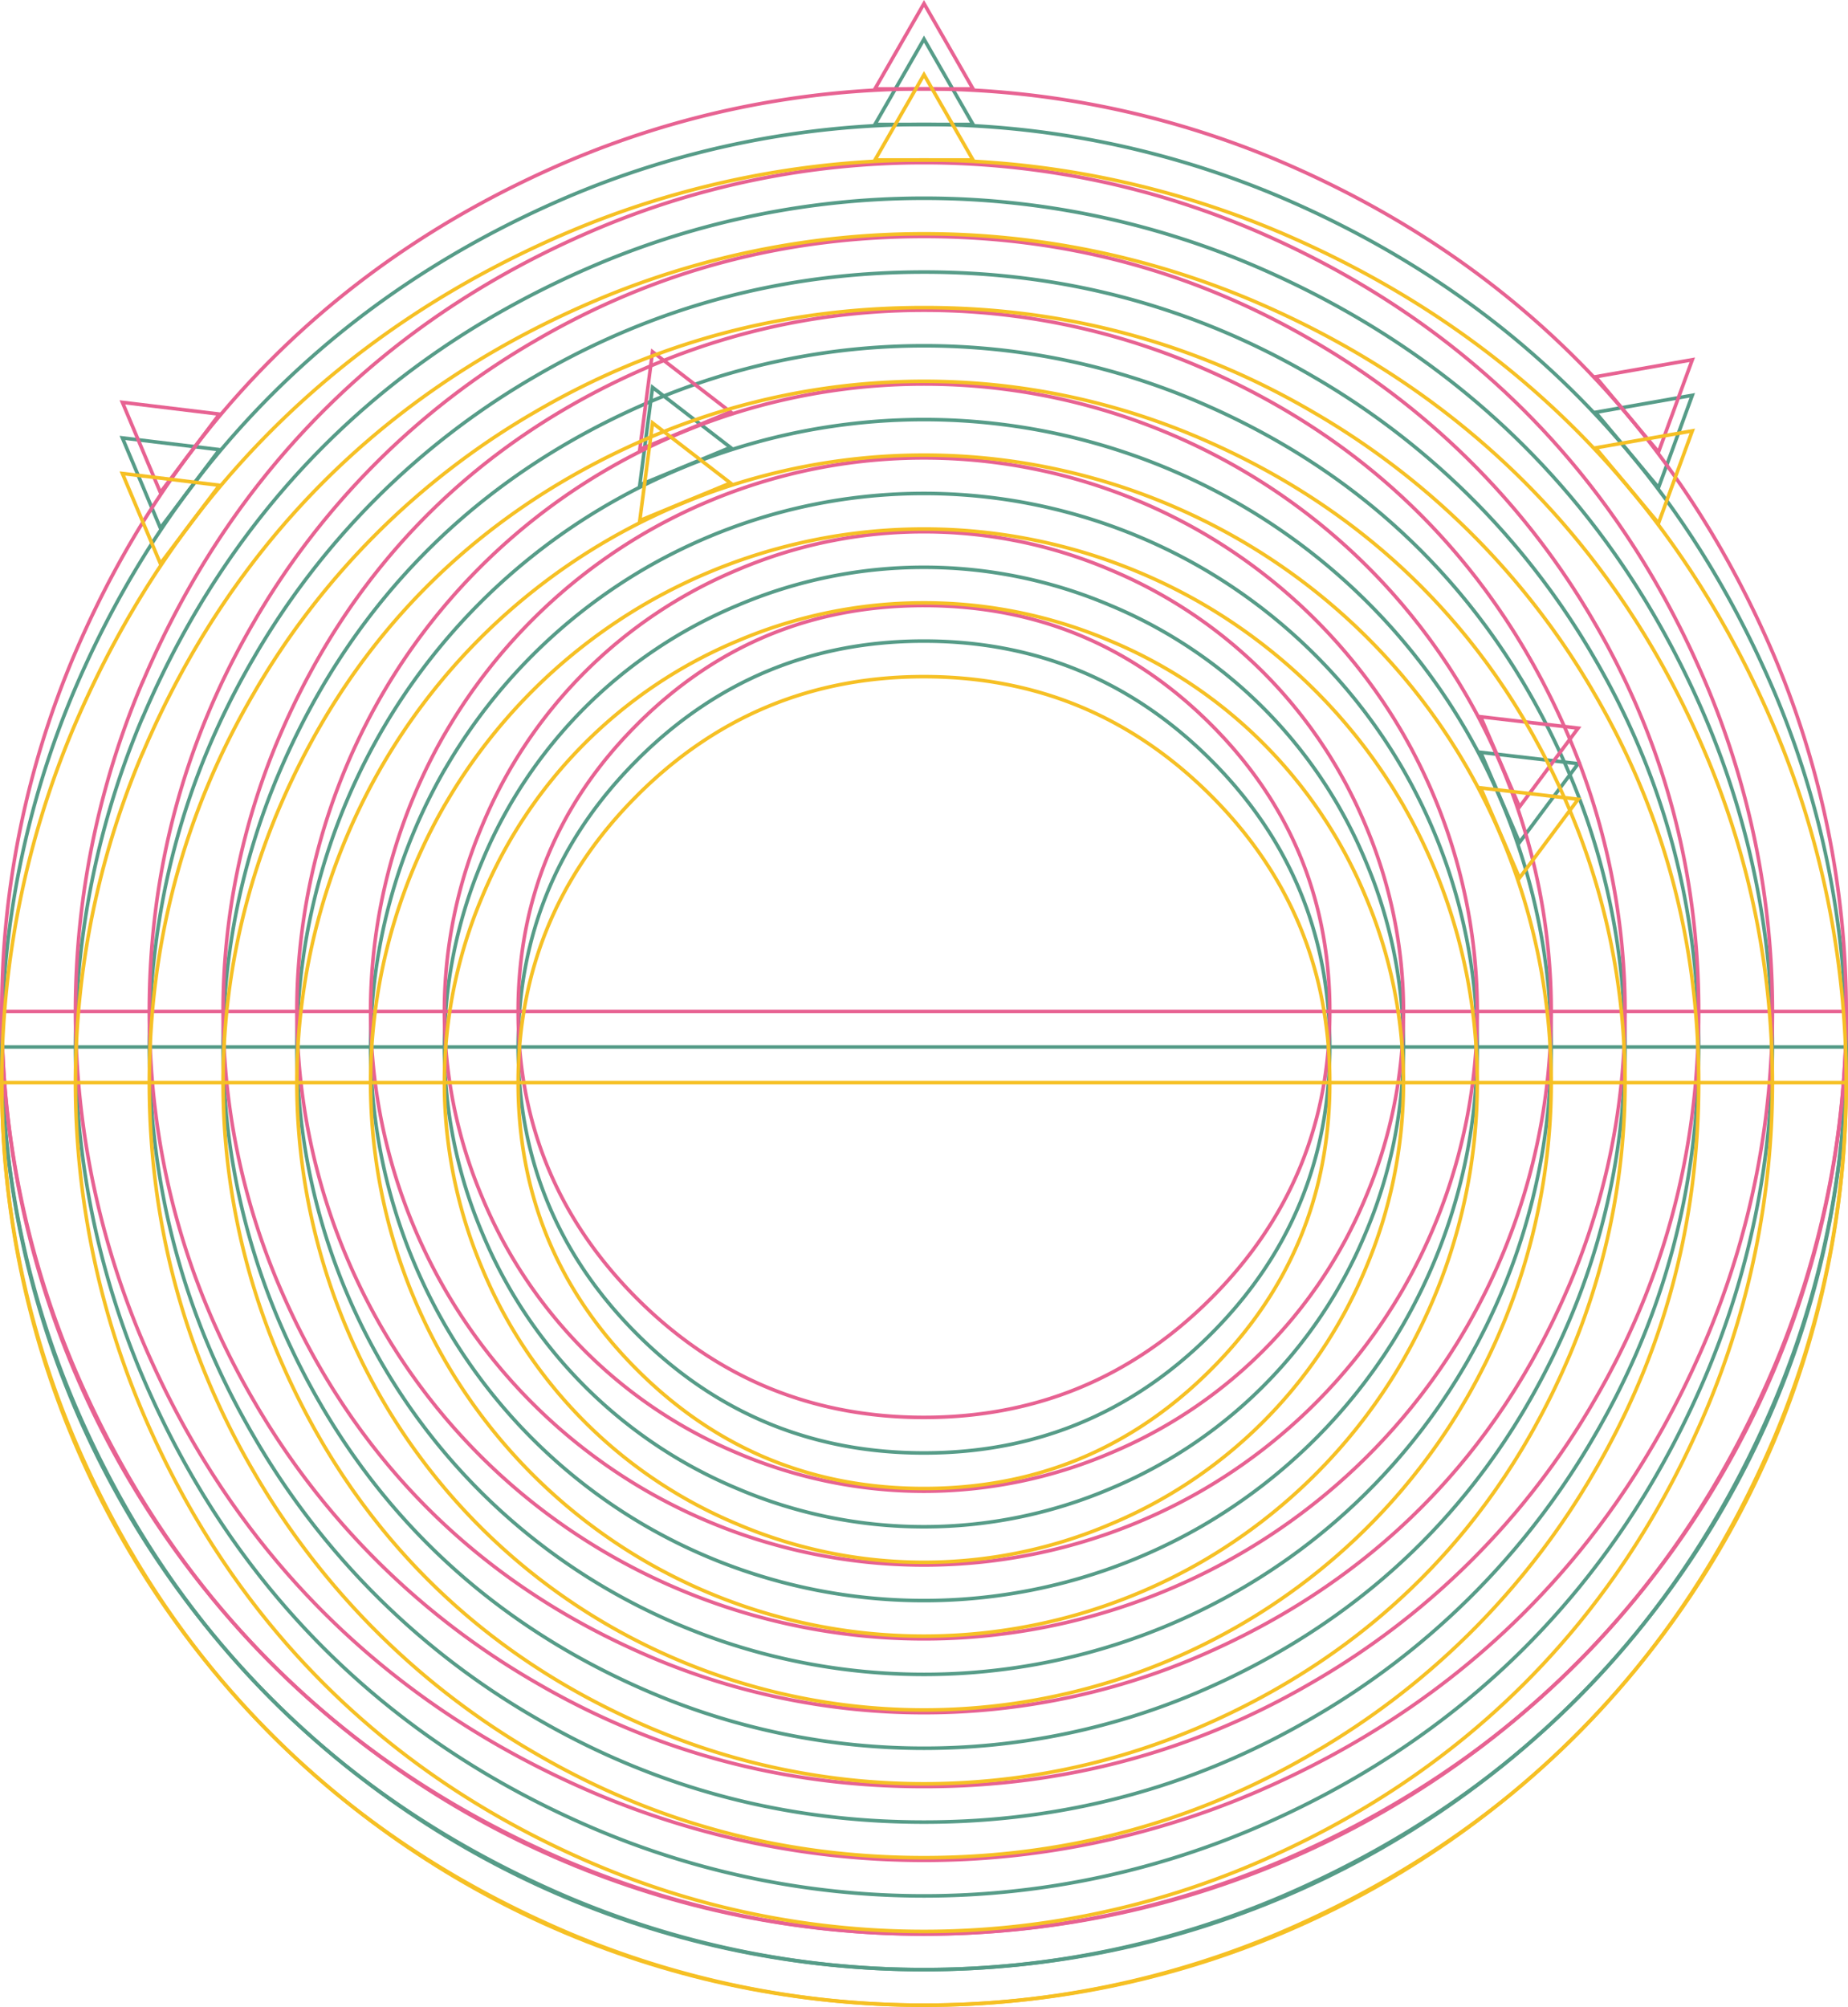 <svg id="Layer_1" data-name="Layer 1" xmlns="http://www.w3.org/2000/svg" viewBox="0 0 519.86 564.35"><defs><style>.cls-1,.cls-2,.cls-3{fill:none;stroke-miterlimit:10;}.cls-1{stroke:#569c88;}.cls-2{stroke:#e76292;}.cls-3{stroke:#f6c024;}</style></defs><path class="cls-1" d="M157.18,409.79a256.53,256.53,0,0,1,0-201.49q20.61-48,55.35-82.72t82.72-55.35a256.53,256.53,0,0,1,201.49,0q48,20.61,82.73,55.35t55.35,82.72a256.53,256.53,0,0,1,0,201.49q-20.61,48-55.35,82.73t-82.73,55.35a256.53,256.53,0,0,1-201.49,0q-48-20.61-82.72-55.35T157.18,409.79Zm19-193.41a236.87,236.87,0,0,0,0,185.34Q195.08,446,227.08,478t76.25,50.87a236.87,236.87,0,0,0,185.34,0Q532.92,510,564.92,478t50.87-76.25a236.87,236.87,0,0,0,0-185.34q-18.87-44.25-50.87-76.25T488.67,89.26a236.75,236.75,0,0,0-185.34,0q-44.26,18.87-76.25,50.87T176.21,216.38ZM207.34,418.3q-29.26-50.16-29.26-109.25T207.34,199.8a216.94,216.94,0,0,1,79.41-79.41Q336.91,91.14,396,91.13t109.25,29.26a216.94,216.94,0,0,1,79.41,79.41Q613.91,250,613.92,309.05T584.66,418.3a216.94,216.94,0,0,1-79.41,79.41Q455.09,527,396,527T286.75,497.71A216.94,216.94,0,0,1,207.34,418.3Zm7.06-185.93a196.58,196.58,0,0,0,0,153.35q15.57,36.61,41.94,63t63,41.94a196.58,196.58,0,0,0,153.35,0q36.61-15.57,63-41.94t41.94-63a196.58,196.58,0,0,0,0-153.35q-15.57-36.6-41.94-63t-63-41.94a196.58,196.58,0,0,0-153.35,0q-36.6,15.57-63,41.94T214.4,232.37Zm28.82,165.17a177.5,177.5,0,0,1,0-177,174.82,174.82,0,0,1,64.29-64.29,177.5,177.5,0,0,1,177,0,174.9,174.9,0,0,1,64.29,64.29,177.5,177.5,0,0,1,0,177,174.8,174.8,0,0,1-64.29,64.28,177.44,177.44,0,0,1-177,0A174.72,174.72,0,0,1,243.22,397.54Zm18-166.61a156.45,156.45,0,0,0,0,156.24,155.38,155.38,0,0,0,56.64,56.64,156.45,156.45,0,0,0,156.24,0,155.54,155.54,0,0,0,56.64-56.64,156.45,156.45,0,0,0,0-156.24,155.69,155.69,0,0,0-56.64-56.64,156.45,156.45,0,0,0-156.24,0A155.54,155.54,0,0,0,261.24,230.93Zm10.52,130.44a133.73,133.73,0,0,1,0-104.64,133.29,133.29,0,0,1,71.92-71.92,133.73,133.73,0,0,1,104.64,0,133.29,133.29,0,0,1,71.92,71.92,133.73,133.73,0,0,1,0,104.64,133.29,133.29,0,0,1-71.92,71.92,133.73,133.73,0,0,1-104.64,0,133.29,133.29,0,0,1-71.92-71.92Zm43.53-133q-33.45,33.43-33.44,80.71t33.44,80.71Q348.73,423.21,396,423.2t80.71-33.44q33.44-33.43,33.44-80.71t-33.44-80.71Q443.26,194.91,396,194.9T315.29,228.34Z" transform="translate(-136.07 -14.63)"/><polygon class="cls-1" points="273.72 34.99 246.13 34.99 259.93 11 273.72 34.99"/><polygon class="cls-1" points="205.48 125.82 179.98 136.37 183.56 108.92 205.48 125.82"/><polygon class="cls-1" points="61.73 126.45 45.12 148.48 34.43 123.14 61.73 126.45"/><polygon class="cls-1" points="466.56 137.1 448.85 115.94 476.06 111.16 466.56 137.1"/><polygon class="cls-1" points="427.45 236.88 416.52 211.55 443.95 214.75 427.45 236.88"/><path class="cls-1" d="M655.43,309.05c0,143.28-116.15,259.43-259.43,259.43S136.57,452.33,136.57,309.05Z" transform="translate(-136.07 -14.63)"/><path class="cls-2" d="M157.18,399.79a256.53,256.53,0,0,1,0-201.49q20.61-48,55.35-82.72t82.72-55.35a256.53,256.53,0,0,1,201.49,0q48,20.61,82.73,55.35t55.35,82.72a256.53,256.53,0,0,1,0,201.49q-20.61,48-55.35,82.73t-82.73,55.35a256.53,256.53,0,0,1-201.49,0q-48-20.61-82.72-55.35T157.18,399.79Zm19-193.41a236.87,236.87,0,0,0,0,185.34Q195.08,436,227.08,468t76.25,50.87a236.87,236.87,0,0,0,185.34,0Q532.92,500,564.92,468t50.87-76.25a236.87,236.87,0,0,0,0-185.34q-18.87-44.25-50.87-76.25T488.67,79.26a236.75,236.75,0,0,0-185.34,0q-44.26,18.87-76.25,50.87T176.21,206.38ZM207.34,408.3q-29.26-50.16-29.26-109.25T207.34,189.8a216.94,216.94,0,0,1,79.41-79.41Q336.91,81.14,396,81.13t109.25,29.26a216.94,216.94,0,0,1,79.41,79.41Q613.91,240,613.92,299.05T584.66,408.3a216.94,216.94,0,0,1-79.41,79.41Q455.09,517,396,517T286.75,487.71A216.94,216.94,0,0,1,207.34,408.3Zm7.06-185.93a196.58,196.58,0,0,0,0,153.35q15.57,36.61,41.94,63t63,41.94a196.58,196.58,0,0,0,153.35,0q36.61-15.57,63-41.94t41.94-63a196.58,196.58,0,0,0,0-153.35q-15.57-36.6-41.94-63t-63-41.94a196.58,196.58,0,0,0-153.35,0q-36.6,15.57-63,41.94T214.4,222.37Zm28.82,165.17a177.5,177.5,0,0,1,0-177,174.82,174.82,0,0,1,64.29-64.29,177.5,177.5,0,0,1,177,0,174.9,174.9,0,0,1,64.29,64.29,177.5,177.5,0,0,1,0,177,174.8,174.8,0,0,1-64.29,64.28,177.44,177.44,0,0,1-177,0A174.72,174.72,0,0,1,243.22,387.54Zm18-166.61a156.45,156.45,0,0,0,0,156.24,155.38,155.38,0,0,0,56.64,56.64,156.45,156.45,0,0,0,156.24,0,155.54,155.54,0,0,0,56.64-56.64,156.45,156.45,0,0,0,0-156.24,155.69,155.69,0,0,0-56.64-56.64,156.45,156.45,0,0,0-156.24,0A155.54,155.54,0,0,0,261.24,220.93Zm10.52,130.44a133.73,133.73,0,0,1,0-104.64,133.29,133.29,0,0,1,71.92-71.92,133.73,133.73,0,0,1,104.64,0,133.29,133.29,0,0,1,71.92,71.92,133.73,133.73,0,0,1,0,104.64,133.29,133.29,0,0,1-71.92,71.92,133.73,133.73,0,0,1-104.64,0,133.29,133.29,0,0,1-71.92-71.92Zm43.53-133q-33.45,33.43-33.44,80.71t33.44,80.71Q348.73,413.21,396,413.2t80.71-33.44q33.44-33.43,33.44-80.71t-33.44-80.71Q443.26,184.91,396,184.9T315.29,218.34Z" transform="translate(-136.07 -14.63)"/><polygon class="cls-2" points="273.72 24.99 246.13 24.99 259.93 1 273.72 24.99"/><polygon class="cls-2" points="205.48 115.82 179.98 126.37 183.56 98.92 205.48 115.82"/><polygon class="cls-2" points="61.73 116.45 45.12 138.48 34.43 113.14 61.73 116.45"/><polygon class="cls-2" points="466.56 127.1 448.85 105.94 476.06 101.16 466.56 127.1"/><polygon class="cls-2" points="427.45 226.88 416.52 201.55 443.95 204.75 427.45 226.88"/><path class="cls-2" d="M655.43,299.05c0,143.28-116.15,259.43-259.43,259.43S136.57,442.33,136.57,299.05Z" transform="translate(-136.07 -14.63)"/><path class="cls-3" d="M157.18,419.79a256.53,256.53,0,0,1,0-201.49q20.61-48,55.35-82.72t82.72-55.35a256.53,256.53,0,0,1,201.49,0q48,20.61,82.73,55.35t55.35,82.72a256.53,256.53,0,0,1,0,201.49q-20.61,48-55.35,82.73t-82.73,55.35a256.53,256.53,0,0,1-201.49,0q-48-20.61-82.72-55.35T157.18,419.79Zm19-193.41a236.87,236.87,0,0,0,0,185.34Q195.08,456,227.08,488t76.25,50.87a236.87,236.87,0,0,0,185.34,0Q532.92,520,564.92,488t50.87-76.25a236.87,236.87,0,0,0,0-185.34q-18.87-44.25-50.87-76.25T488.67,99.26a236.75,236.75,0,0,0-185.34,0q-44.26,18.87-76.25,50.87T176.21,226.38ZM207.34,428.3q-29.26-50.16-29.26-109.25T207.34,209.8a216.94,216.94,0,0,1,79.41-79.41Q336.91,101.14,396,101.13t109.25,29.26a216.94,216.94,0,0,1,79.41,79.41Q613.91,260,613.92,319.05T584.66,428.3a216.94,216.94,0,0,1-79.41,79.41Q455.09,537,396,537T286.75,507.71A216.94,216.94,0,0,1,207.34,428.3Zm7.06-185.93a196.58,196.58,0,0,0,0,153.35q15.57,36.61,41.94,63t63,41.94a196.58,196.58,0,0,0,153.35,0q36.61-15.57,63-41.94t41.94-63a196.58,196.58,0,0,0,0-153.35q-15.57-36.6-41.94-63t-63-41.94a196.58,196.58,0,0,0-153.35,0q-36.6,15.57-63,41.94T214.4,242.37Zm28.82,165.17a177.5,177.5,0,0,1,0-177,174.82,174.82,0,0,1,64.29-64.29,177.5,177.5,0,0,1,177,0,174.9,174.9,0,0,1,64.29,64.29,177.5,177.5,0,0,1,0,177,174.8,174.8,0,0,1-64.29,64.28,177.44,177.44,0,0,1-177,0A174.72,174.72,0,0,1,243.22,407.54Zm18-166.61a156.45,156.45,0,0,0,0,156.24,155.38,155.38,0,0,0,56.64,56.64,156.45,156.45,0,0,0,156.24,0,155.54,155.54,0,0,0,56.64-56.64,156.45,156.45,0,0,0,0-156.24,155.69,155.69,0,0,0-56.64-56.64,156.45,156.45,0,0,0-156.24,0A155.54,155.54,0,0,0,261.24,240.93Zm10.52,130.44a133.73,133.73,0,0,1,0-104.64,133.29,133.29,0,0,1,71.92-71.92,133.73,133.73,0,0,1,104.64,0,133.29,133.29,0,0,1,71.92,71.92,133.73,133.73,0,0,1,0,104.64,133.29,133.29,0,0,1-71.92,71.92,133.73,133.73,0,0,1-104.64,0,133.29,133.29,0,0,1-71.92-71.92Zm43.53-133q-33.45,33.43-33.44,80.71t33.44,80.71Q348.73,433.21,396,433.2t80.71-33.44q33.44-33.43,33.44-80.71t-33.44-80.71Q443.26,204.91,396,204.9T315.29,238.34Z" transform="translate(-136.07 -14.63)"/><polygon class="cls-3" points="273.72 44.99 246.13 44.99 259.93 21 273.72 44.99"/><polygon class="cls-3" points="205.48 135.82 179.98 146.37 183.56 118.92 205.48 135.82"/><polygon class="cls-3" points="61.73 136.46 45.12 158.48 34.43 133.14 61.73 136.46"/><polygon class="cls-3" points="466.56 147.1 448.85 125.94 476.06 121.16 466.56 147.1"/><polygon class="cls-3" points="427.45 246.88 416.52 221.55 443.95 224.75 427.45 246.88"/><path class="cls-3" d="M655.43,319.05c0,143.28-116.15,259.43-259.43,259.43S136.57,462.33,136.57,319.05Z" transform="translate(-136.07 -14.63)"/></svg>